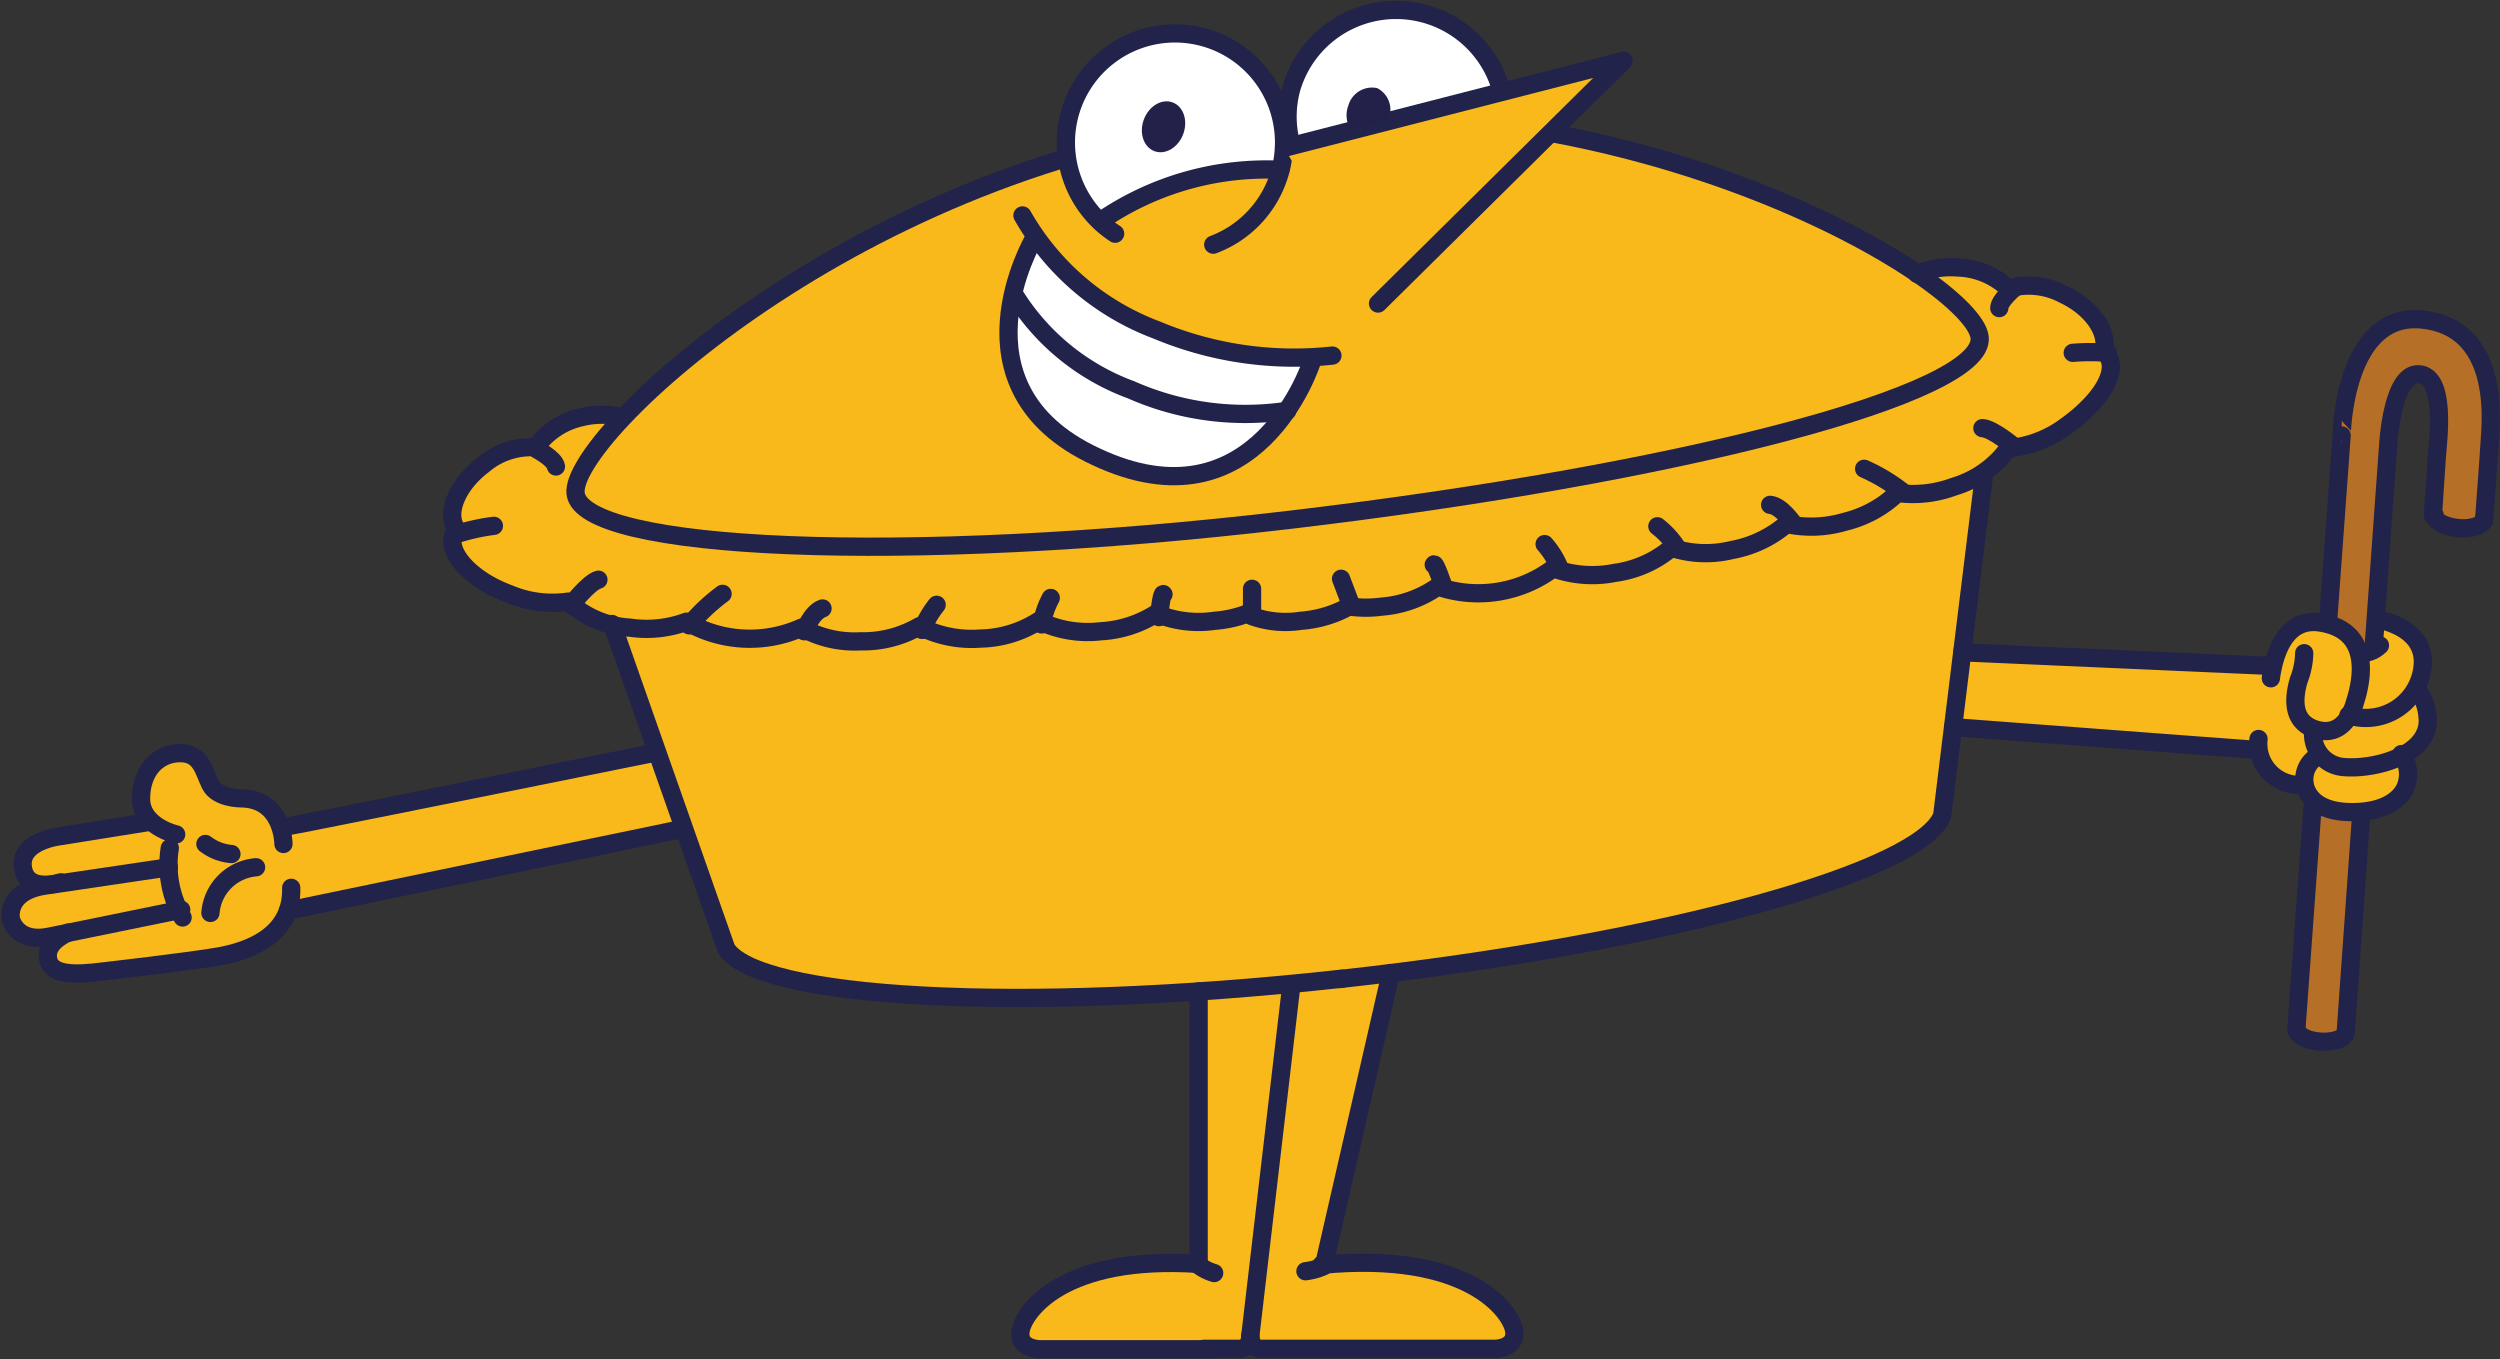<svg xmlns="http://www.w3.org/2000/svg" viewBox="0 0 54.77 29.78"><rect x="0" y="0" width="54.77" height="29.78" fill="#333333" stroke="none"/><defs><style>.cls-1,.cls-4{fill:#f9b91a;}.cls-2{fill:none;}.cls-2,.cls-4{stroke:#22234a;stroke-linecap:round;stroke-linejoin:round;stroke-width:0.4px;}.cls-3{fill:#fff;}.cls-5{fill:#23214a;}.cls-6{fill:#b56f26;}</style></defs><g id="Layer_2" data-name="Layer 2"><g id="Layer_1-2" data-name="Layer 1"><path class="cls-1" d="M16.58,16.25c-.21,0-.42-.06-.63,0a7.63,7.63,0,0,0-1.25.23c-.84.16-1.67.34-2.51.51q-2.94.6-5.9,1.15a.3.3,0,0,0-.14.06.94.94,0,0,0-.79-.7c-.36-.06-.56-.05-.75-.38a1.19,1.19,0,0,0-.4-.51.75.75,0,0,0-1,.3,1,1,0,0,0,0,1.05l0,0a12.47,12.47,0,0,1-1.81.41c-.28.08-.75.18-.86.5a.34.34,0,0,0,.09.37c.24.22.14.23-.08.4a.56.56,0,0,0-.23.43c0,.6.67.33,1,.53a.59.59,0,0,0-.19.45.31.31,0,0,0,.19.25l.06,0h0c.06.08.13,0,.26,0,1.07-.14,2.12-.15,3.17-.33a1.92,1.92,0,0,0,1.61-1.14h0A44.26,44.26,0,0,0,13,18.55c1.07-.23,2.22-.35,3.26-.64.63-.17.66-.69.67-1.31C16.92,16.42,16.79,16.21,16.58,16.25Z"/><path class="cls-2" d="M6.21,18.49s0-1-.94-1c0,0-.51,0-.66-.3s-.2-.7-.68-.69-.84.39-.84,1,.77.78.77.78"/><path class="cls-2" d="M3.72,18.58A2.32,2.32,0,0,0,4,20.1"/><path class="cls-2" d="M4.5,18.49a1.08,1.08,0,0,0,.57.22"/><path class="cls-2" d="M5.61,19a1.09,1.09,0,0,0-1,1"/><path class="cls-2" d="M3.7,19,1,19.4c-.9.13-.76.74-.76.74s.12.53.84.38l2.89-.59"/><path class="cls-2" d="M3.31,18l-2,.32S.42,18.42.5,19s.83.33.83.33"/><path class="cls-2" d="M1.5,20.43s-.5.19-.45.56.54.38,1.23.29c0,0,1.93-.22,2.53-.33s1.6-.43,1.57-1.5"/><path class="cls-2" d="M6.21,18.12c.07,0,9.42-1.89,9.42-1.89"/><line class="cls-2" x1="6.31" y1="19.95" x2="16.54" y2="17.83"/><path class="cls-1" d="M12.51,13.26s.38-.5.6-.56"/><path class="cls-1" d="M10.07,11.68a4.37,4.37,0,0,1,.75-.16"/><path class="cls-1" d="M11.77,9.85s.38.2.41.37"/><path class="cls-1" d="M46.15,7.83l-.1-.09,0,0c.18-.39-.21-1-.87-1.26A1.62,1.62,0,0,0,44,6.32a1.68,1.68,0,0,0-1.09-.43,1.93,1.93,0,0,0-.86.13A23.29,23.29,0,0,0,27.34,2.59,23.77,23.77,0,0,0,13.62,9.13a2.07,2.07,0,0,0-.88.06,1.65,1.65,0,0,0-1,.66,1.61,1.61,0,0,0-1.16.39c-.58.44-.83,1.08-.57,1.41l0,0a.34.34,0,0,0-.07.11c-.16.4.39,1,1.21,1.3a2.42,2.42,0,0,0,1.3.17,1.86,1.86,0,0,0,.93.49l2.47,7c.64,1.06,6.08,1.43,13,.71l.19,0,.21,0h.06c7.23-.8,12.73-2.38,13.14-3.58l.92-7.48-.39.3a.36.36,0,0,0,0-.11,2.13,2.13,0,0,0,1-.75,2.47,2.47,0,0,0,1.23-.46C46,8.87,46.38,8.19,46.15,7.83Z"/><path class="cls-1" d="M44.14,9.8s-.48-.41-.71-.42"/><path class="cls-1" d="M46.18,7.73a4.68,4.68,0,0,0-.77,0"/><path class="cls-1" d="M44.13,6.31s-.33.27-.33.44"/><path class="cls-1" d="M32.52,28.5a.27.27,0,0,0-.06-.12,1.65,1.65,0,0,0-.7-.38,1.79,1.79,0,0,0-.4-.09h-.08L31,27.84a12.75,12.75,0,0,0-1.4-.18,2.58,2.58,0,0,0-.62,0c.08-.36.16-.72.23-1.09.12-.59.18-1.2.32-1.79s.4-1.09.55-1.66a11,11,0,0,0,.32-1.71.53.53,0,0,0-.65-.52.56.56,0,0,0-.88-.05.61.61,0,0,0-.52-.14h0a.49.49,0,0,0-.32.24,1.73,1.73,0,0,1-1,0,.55.55,0,0,0-.82.47c.07,1,.09,2.1.07,3.16,0,.52,0,1,0,1.56s.09.78.09,1.16c0,.16,0,.32,0,.47a4.16,4.16,0,0,0-1.16-.12,3.92,3.92,0,0,0-1.71.48.58.58,0,0,0-.17.18l-.36.12a.55.55,0,0,0-.38.55.45.45,0,0,0-.17.25.27.27,0,0,0,.26.34L25,29.52l1.19,0a7.88,7.88,0,0,0,1.09-.05.26.26,0,0,0,.13-.06.27.27,0,0,0,.12.09,1.13,1.13,0,0,0,.45,0,.19.19,0,0,0,.1,0c1.58,0,3.15,0,4.73.06a.28.28,0,0,0,.27-.28A1,1,0,0,0,32.52,28.5Z"/><path class="cls-1" d="M52.93,15.26l-.08,0c0-.1.09-.2.13-.31a1,1,0,0,0,.09-.52,1.07,1.07,0,0,0-.65-.74.27.27,0,0,0-.3,0A.28.28,0,0,0,52,14h0v.16h0s0,0,0,0v.06l0,0h0l0,0h0a1.35,1.35,0,0,0-.44-.38l-.18-.09a.25.25,0,0,0-.19-.07h0a1.53,1.53,0,0,0-.36-.07l-.07,0a.5.5,0,0,0-.17,0l-.15.06a.43.43,0,0,0-.11.12.94.94,0,0,0-.18.25,2,2,0,0,0-.2.45l-3.2-.11c-.38,0-.77,0-1.15,0l-.18,0h0l-.37,0a1.18,1.18,0,0,0-.85,0H44c-.19,0-.38-.08-.57-.13a2.42,2.42,0,0,0-.47-.06l-.23,0a.81.81,0,0,0-.88,1.33,1,1,0,0,0,.73.32,1.33,1.33,0,0,0,.4,0h0l.43.11q.36.06.72.09a10.84,10.84,0,0,0,1.14,0,.78.78,0,0,0,.22,0,.27.27,0,0,0,.17.08l2,.15c.32,0,.65.06,1,.05l.42,0a1.62,1.62,0,0,1,.38.09l.06.24a.59.59,0,0,0,.25.35.64.64,0,0,0,.19.08l.15.06a1,1,0,0,0,.34.06,1.27,1.27,0,0,0,.41.39,1.41,1.41,0,0,0,.9.15,1.13,1.13,0,0,0,.48-.11,1,1,0,0,0,.34-.33,1,1,0,0,0,.12-.84,1,1,0,0,0,.45-.67A.51.51,0,0,0,52.93,15.26Z"/><path class="cls-2" d="M29.41,21.44c-7.18.79-12.84.42-13.5-.66l-2.5-7.11"/><path class="cls-2" d="M29.34,21.45c7.27-.8,12.8-2.39,13.21-3.59l.92-7.48"/><path class="cls-2" d="M43.37,7.39c.14,1.25-6.64,3-15.13,4s-15.49.67-15.63-.58,6.24-7.24,14.73-8.17S43.23,6.14,43.37,7.39Z"/><path class="cls-2" d="M13.63,9.14a1.84,1.84,0,0,0-.89,0,1.65,1.65,0,0,0-1,.66,1.61,1.61,0,0,0-1.16.39c-.58.44-.83,1.08-.57,1.41l0,0a.34.34,0,0,0-.07.11c-.16.4.39,1,1.21,1.3a2.42,2.42,0,0,0,1.3.17,2.15,2.15,0,0,0,1.35.57,2.51,2.51,0,0,0,1.24-.13,2.76,2.76,0,0,0,2.52.13,2.37,2.37,0,0,0,1.29.3,2.45,2.45,0,0,0,1.29-.33,2.51,2.51,0,0,0,1.33.27,2.46,2.46,0,0,0,1.29-.39,2.43,2.43,0,0,0,1.35.23,2.51,2.51,0,0,0,1.22-.39,2.4,2.4,0,0,0,1.28.16,2.54,2.54,0,0,0,.72-.16"/><path class="cls-2" d="M42,6a1.9,1.9,0,0,1,.89-.14A1.68,1.68,0,0,1,44,6.32a1.62,1.62,0,0,1,1.21.13c.66.31,1,.87.87,1.26l0,0,.1.09c.23.36-.17,1-.91,1.53A2.47,2.47,0,0,1,44,9.82a2.27,2.27,0,0,1-1.19.84,2.57,2.57,0,0,1-1.24.14,2.51,2.51,0,0,1-1.15.63,2.58,2.58,0,0,1-1.28.05,2.54,2.54,0,0,1-1.2.57A2.41,2.41,0,0,1,36.62,12a2.43,2.43,0,0,1-1.24.55,2.51,2.51,0,0,1-1.35-.1,2.74,2.74,0,0,1-2.53.4,2.48,2.48,0,0,1-1.23.44,2.61,2.61,0,0,1-.69,0"/><path class="cls-2" d="M27.43,12.9l0,.6a2.19,2.19,0,0,0,1.07.1,2.55,2.55,0,0,0,1.1-.34l-.22-.58"/><path class="cls-2" d="M22.82,13.68a2,2,0,0,1,.2-.58"/><path class="cls-2" d="M25.39,13.52s.06-.57.1-.5"/><path class="cls-2" d="M20.2,13.8a2.21,2.21,0,0,1,.32-.55"/><path class="cls-2" d="M17.62,13.83s.16-.42.4-.5"/><path class="cls-2" d="M15.1,13.7a4.19,4.19,0,0,1,.73-.69"/><path class="cls-2" d="M12.51,13.26s.38-.5.6-.56"/><path class="cls-2" d="M10.07,11.68a4.37,4.37,0,0,1,.75-.16"/><path class="cls-2" d="M11.77,9.85s.38.2.41.37"/><path class="cls-2" d="M34.16,12.43a1.86,1.86,0,0,0-.32-.51"/><path class="cls-2" d="M31.62,12.84s-.18-.54-.21-.47"/><path class="cls-2" d="M36.74,12a1.87,1.87,0,0,0-.43-.47"/><path class="cls-2" d="M39.28,11.46s-.26-.38-.5-.4"/><path class="cls-2" d="M41.7,10.79a4,4,0,0,0-.86-.52"/><path class="cls-2" d="M44.14,9.8s-.48-.41-.71-.42"/><path class="cls-2" d="M46.18,7.73a4.68,4.68,0,0,0-.77,0"/><path class="cls-2" d="M44.13,6.31s-.33.27-.33.44"/><path class="cls-2" d="M26.26,21.72v6a1.08,1.08,0,0,0,.34.17"/><path class="cls-2" d="M26.54,29.56c-1.45,0-3.76,0-3.76,0s-.49,0-.42-.41.92-1.66,3.91-1.46"/><path class="cls-2" d="M27.39,29.28s0,.27-.23.27h-.79"/><path class="cls-2" d="M30.47,21.32,29,27.74a1.36,1.36,0,0,1-.4.11"/><path class="cls-2" d="M27.39,29.26s0,.28.22.29l5.14,0s.49,0,.42-.41-1-1.74-4.22-1.43"/><line class="cls-2" x1="28.29" y1="21.59" x2="27.39" y2="29.28"/><path class="cls-3" d="M28.13,3.24A2.33,2.33,0,0,0,25.19.85,2.39,2.39,0,0,0,24,4.74c.15.2.37-.11.49-.3a5.48,5.48,0,0,1,1.69-.67,14.64,14.64,0,0,0,1.89-.12C28.18,3.6,28.11,3.36,28.13,3.24Z"/><path class="cls-3" d="M32.69,1.45l-.07-.06A.49.49,0,0,0,32.35,1L32.25,1,31.6.5c-.11-.08-.24-.23-.34-.21s-.36,0-.54-.06a1.87,1.87,0,0,0-1.34.42c-.68.45-1.62,1.59-1.07,2.4.19.28.71.05.88-.18.5-.13,1-.19,1.49-.34a6.61,6.61,0,0,1,1.5-.44C32.53,2.29,33,1.77,32.69,1.45Z"/><path class="cls-2" d="M24.43,5.12a2.39,2.39,0,1,1,2.15.24"/><path class="cls-2" d="M28.29,3.17a2.34,2.34,0,0,1,0-1.23,2.39,2.39,0,0,1,4.59,0"/><polyline class="cls-4" points="28.13 3.24 35.57 1.33 30.19 6.65"/><path class="cls-2" d="M28.05,3.72A6.42,6.42,0,0,0,24.1,4.85"/><ellipse class="cls-5" cx="25.49" cy="2.78" rx="0.57" ry="0.46" transform="translate(13.94 25.67) rotate(-69.45)"/><path class="cls-5" d="M29.6,2.86a.61.61,0,0,1-.06-.55.54.54,0,0,1,.63-.38.53.53,0,0,1,.24.7"/><path class="cls-3" d="M28.65,7.88a2,2,0,0,1-.78-.13.37.37,0,0,1-.26.07,7,7,0,0,1-2-.49,6.17,6.17,0,0,1-1.73-.94.32.32,0,0,1-.08-.09l-.3-.12c-.06-.06-.09-.06-.12-.14s-.19-.08-.2-.11a2.12,2.12,0,0,1-.47-.64l-.1,0S20.65,8.71,24,10a3.39,3.39,0,0,0,4.74-2.1Z"/><path class="cls-2" d="M22.4,4.72a5.67,5.67,0,0,0,2.94,2.51,7.8,7.8,0,0,0,3.85.56"/><path class="cls-2" d="M28.74,7.92S27.55,11.68,24,10c-3.26-1.52-1.35-4.77-1.35-4.77"/><path class="cls-2" d="M22.22,6.45a5.06,5.06,0,0,0,2.56,2.09A6.19,6.19,0,0,0,28.2,9"/><path class="cls-6" d="M51.39,22.56c.2-1.37.21-2.79.3-4.17a.22.22,0,0,0,0-.16v-.08a.22.22,0,0,0,.05-.14.2.2,0,0,0-.2-.21,2.47,2.47,0,0,1-.38.05h0l-.06-.05a.67.67,0,0,1-.14-.09c-.14-.16-.39,0-.34.2a1.52,1.52,0,0,1,0,.52.22.22,0,0,0,0,.14,28.73,28.73,0,0,0-.27,3.06c0,.51-.25,1.2.49,1.19a.38.38,0,0,0,.16,0A.29.29,0,0,0,51.39,22.56Z"/><path class="cls-6" d="M54.47,11.15c0-1.08.42-2.76-.38-3.65s-1.84-.57-2.48.33c-.09.13-.22.43-.17.53a4.39,4.39,0,0,0-.18,1.25l-.18,1.73a.33.33,0,0,0,.08.27v.06a1.48,1.48,0,0,0,0,.21,0,0,0,0,0,0,0c-.06.44-.15.88-.17,1.32a.22.22,0,0,0-.08.13.38.38,0,0,0,.26.46.25.25,0,0,0,.17,0l.19.11a.73.73,0,0,0,0,.2c.06.17.35.22.39,0a1.9,1.9,0,0,0,0-.41v-.55a3.47,3.47,0,0,0,.15-1.32.35.35,0,0,0,0-.14v0a4.78,4.78,0,0,0,0-.76s0,0,0-.08v-.17a6,6,0,0,0,.2-1.45s0,0,0,0a.37.37,0,0,0,0-.11c0-.24.19-.75.46-.85.57-.2.52.51.57.83A4.78,4.78,0,0,1,53.31,11a.42.42,0,0,0,.4.52h.17A.42.42,0,0,0,54.47,11.15Z"/><path class="cls-2" d="M49.75,14.86c.06-.45.28-1.35,1.09-1.22,1.08.17.94,1.17.75,1.75,0,0-.18.78-.83.6s-.46-.87-.4-1.09a1.67,1.67,0,0,0,.12-.59"/><path class="cls-2" d="M52.08,13.57s1,.14,1,.93a1.25,1.25,0,0,1-1.63,1.17"/><path class="cls-2" d="M50.68,16a.72.72,0,0,0,.62.8c.68.08,2-.25,1.88-1.12a1.09,1.09,0,0,0-.19-.53"/><path class="cls-2" d="M52.61,16.52a.73.73,0,0,1,.13.59c-.06.36-.47.71-1.3.68s-1-.52-.95-.81a.59.59,0,0,1,.31-.43"/><line class="cls-2" x1="49.79" y1="14.59" x2="42.99" y2="14.29"/><line class="cls-2" x1="49.44" y1="16.43" x2="42.79" y2="15.93"/><path class="cls-2" d="M51.74,14.29s.17.06.4-.15"/><path class="cls-2" d="M50.48,17.19a.9.9,0,0,1-1-1"/><path class="cls-2" d="M51.39,22.61c0,.14-.26.23-.56.21s-.53-.15-.52-.29"/><path class="cls-2" d="M54.42,11.36c0,.14-.26.24-.56.21s-.53-.15-.52-.28"/><path class="cls-2" d="M51,13.66l.3-4.12S51.34,6.83,53.06,7s1.51,2.23,1.49,2.59-.13,1.82-.13,1.82"/><line class="cls-2" x1="50.31" y1="22.53" x2="50.67" y2="17.58"/><path class="cls-2" d="M52,14.21l.32-4.45S52.4,8.15,53,8.2s.41,1.47.39,1.75-.09,1.34-.09,1.34"/><line class="cls-2" x1="51.39" y1="22.61" x2="51.73" y2="17.83"/></g></g></svg>